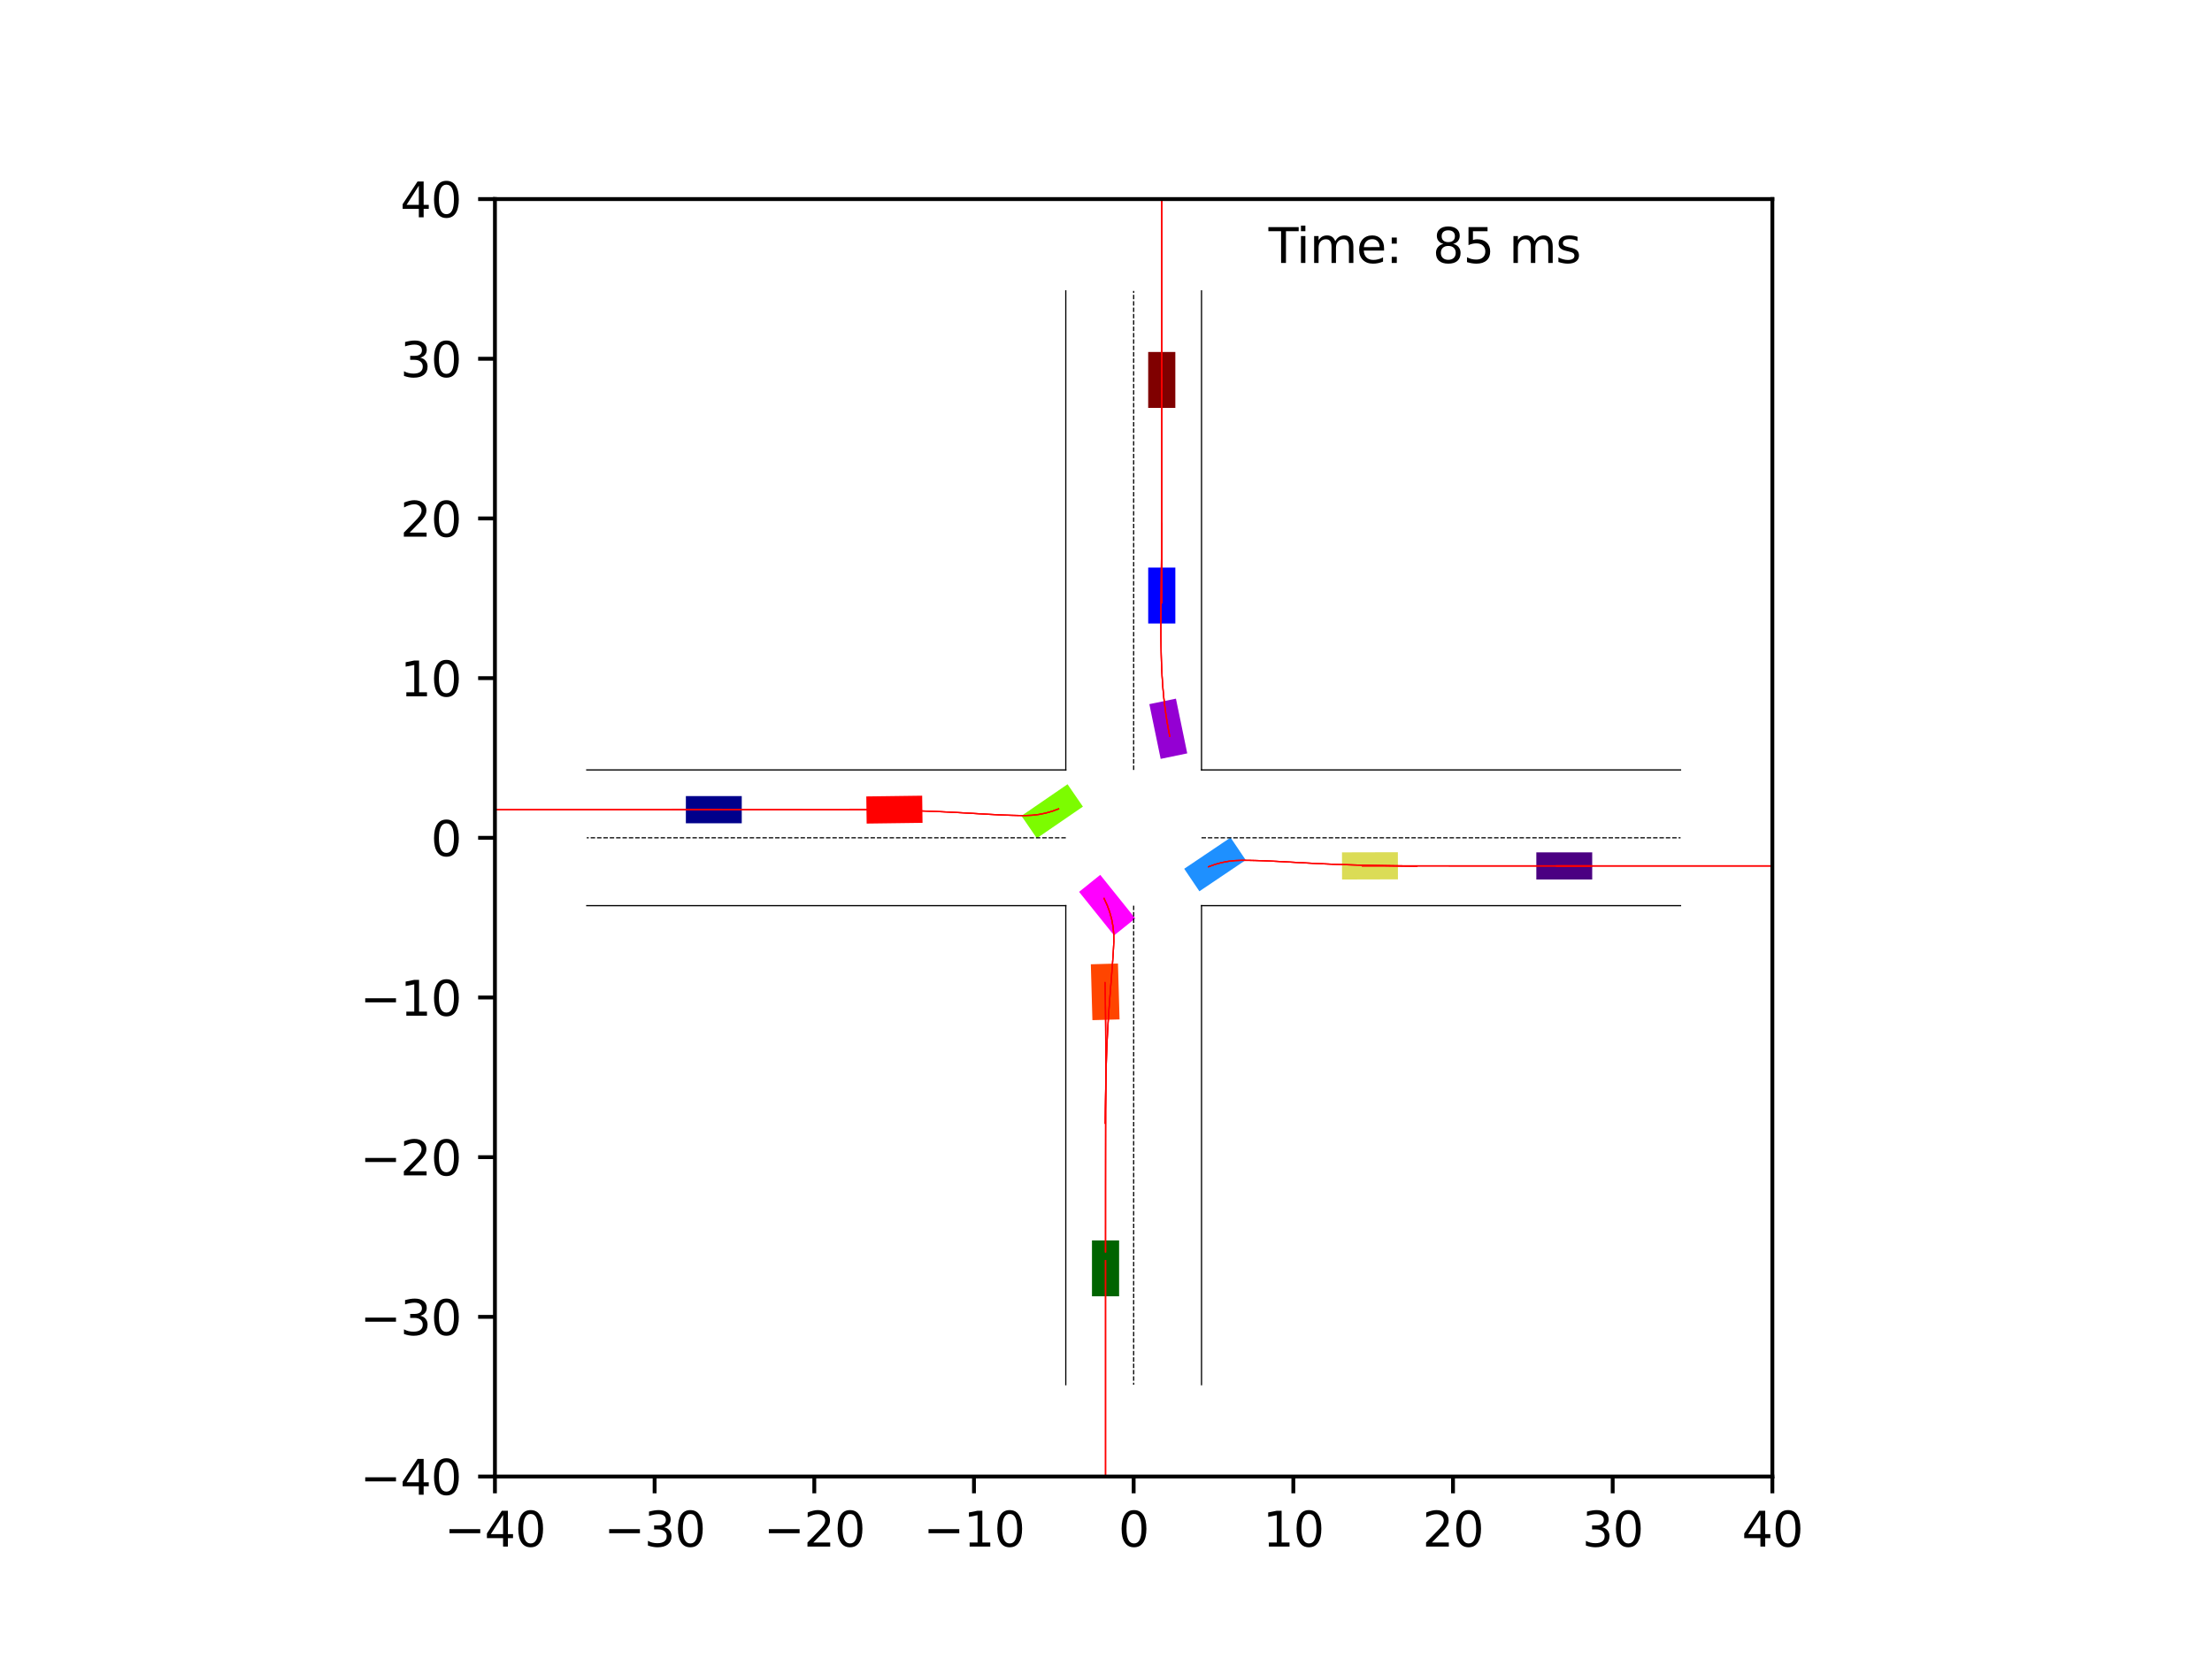 <?xml version="1.0" encoding="utf-8" standalone="no"?>
<!DOCTYPE svg PUBLIC "-//W3C//DTD SVG 1.1//EN"
  "http://www.w3.org/Graphics/SVG/1.1/DTD/svg11.dtd">
<svg xmlns:xlink="http://www.w3.org/1999/xlink" width="460.8pt" height="345.6pt" viewBox="0 0 460.8 345.6" xmlns="http://www.w3.org/2000/svg" version="1.1">
 <defs>
  <style type="text/css">*{stroke-linejoin: round; stroke-linecap: butt}</style>
 </defs>
 <g id="figure_1">
  <g id="patch_1">
   <path d="M 0 345.6 
L 460.8 345.6 
L 460.8 0 
L 0 0 
z
" style="fill: #ffffff"/>
  </g>
  <g id="axes_1">
   <g id="patch_2">
    <path d="M 103.104 307.584 
L 369.216 307.584 
L 369.216 41.472 
L 103.104 41.472 
z
" style="fill: #ffffff"/>
   </g>
   <g id="patch_3">
    <path d="M 154.521 165.845 
L 142.879 165.845 
L 142.878 171.5 
L 154.521 171.5 
z
" clip-path="url(#pd80f548f6d)" style="fill: #00008b"/>
   </g>
   <g id="patch_4">
    <path d="M 244.844 84.966 
L 244.843 73.324 
L 239.188 73.324 
L 239.189 84.967 
z
" clip-path="url(#pd80f548f6d)" style="fill: #800000"/>
   </g>
   <g id="patch_5">
    <path d="M 227.477 258.4 
L 227.477 270.043 
L 233.131 270.043 
L 233.132 258.401 
z
" clip-path="url(#pd80f548f6d)" style="fill: #006400"/>
   </g>
   <g id="patch_6">
    <path d="M 320.044 183.211 
L 331.687 183.211 
L 331.687 177.557 
L 320.045 177.556 
z
" clip-path="url(#pd80f548f6d)" style="fill: #4b0082"/>
   </g>
   <g id="patch_7">
    <path d="M 244.846 129.883 
L 244.847 118.24 
L 239.192 118.24 
L 239.191 129.882 
z
" clip-path="url(#pd80f548f6d)" style="fill: #0000ff"/>
   </g>
   <g id="patch_8">
    <path d="M 192.106 165.757 
L 180.465 165.911 
L 180.54 171.566 
L 192.181 171.412 
z
" clip-path="url(#pd80f548f6d)" style="fill: #ff0000"/>
   </g>
   <g id="patch_9">
    <path d="M 279.575 183.216 
L 291.218 183.186 
L 291.203 177.531 
L 279.561 177.561 
z
" clip-path="url(#pd80f548f6d)" style="fill: #dbdc56"/>
   </g>
   <g id="patch_10">
    <path d="M 247.326 156.942 
L 244.967 145.541 
L 239.43 146.687 
L 241.788 158.088 
z
" clip-path="url(#pd80f548f6d)" style="fill: #9400d3"/>
   </g>
   <g id="patch_11">
    <path d="M 249.854 185.671 
L 259.51 179.167 
L 256.351 174.477 
L 246.694 180.981 
z
" clip-path="url(#pd80f548f6d)" style="fill: #1e90ff"/>
   </g>
   <g id="patch_12">
    <path d="M 227.24 200.879 
L 227.569 212.517 
L 233.221 212.357 
L 232.892 200.72 
z
" clip-path="url(#pd80f548f6d)" style="fill: #ff4500"/>
   </g>
   <g id="patch_13">
    <path d="M 222.389 163.372 
L 212.789 169.959 
L 215.988 174.622 
L 225.588 168.035 
z
" clip-path="url(#pd80f548f6d)" style="fill: #7cfc00"/>
   </g>
   <g id="patch_14">
    <path d="M 224.792 185.79 
L 232.083 194.867 
L 236.492 191.326 
L 229.201 182.249 
z
" clip-path="url(#pd80f548f6d)" style="fill: #ff00ff"/>
   </g>
   <g id="matplotlib.axis_1">
    <g id="xtick_1">
     <g id="line2d_1">
      <defs>
       <path id="mfb8625581e" d="M 0 0 
L 0 3.5 
" style="stroke: #000000; stroke-width: 0.8"/>
      </defs>
      <g>
       <use xlink:href="#mfb8625581e" x="103.104" y="307.584" style="stroke: #000000; stroke-width: 0.8"/>
      </g>
     </g>
     <g id="text_1">
      <!-- −40 -->
      <g transform="translate(92.552 322.182) scale(0.1 -0.1)">
       <defs>
        <path id="DejaVuSans-2212" d="M 678 2272 
L 4684 2272 
L 4684 1741 
L 678 1741 
L 678 2272 
z
" transform="scale(0.016)"/>
        <path id="DejaVuSans-34" d="M 2419 4116 
L 825 1625 
L 2419 1625 
L 2419 4116 
z
M 2253 4666 
L 3047 4666 
L 3047 1625 
L 3713 1625 
L 3713 1100 
L 3047 1100 
L 3047 0 
L 2419 0 
L 2419 1100 
L 313 1100 
L 313 1709 
L 2253 4666 
z
" transform="scale(0.016)"/>
        <path id="DejaVuSans-30" d="M 2034 4250 
Q 1547 4250 1301 3770 
Q 1056 3291 1056 2328 
Q 1056 1369 1301 889 
Q 1547 409 2034 409 
Q 2525 409 2770 889 
Q 3016 1369 3016 2328 
Q 3016 3291 2770 3770 
Q 2525 4250 2034 4250 
z
M 2034 4750 
Q 2819 4750 3233 4129 
Q 3647 3509 3647 2328 
Q 3647 1150 3233 529 
Q 2819 -91 2034 -91 
Q 1250 -91 836 529 
Q 422 1150 422 2328 
Q 422 3509 836 4129 
Q 1250 4750 2034 4750 
z
" transform="scale(0.016)"/>
       </defs>
       <use xlink:href="#DejaVuSans-2212"/>
       <use xlink:href="#DejaVuSans-34" x="83.789"/>
       <use xlink:href="#DejaVuSans-30" x="147.412"/>
      </g>
     </g>
    </g>
    <g id="xtick_2">
     <g id="line2d_2">
      <g>
       <use xlink:href="#mfb8625581e" x="136.368" y="307.584" style="stroke: #000000; stroke-width: 0.8"/>
      </g>
     </g>
     <g id="text_2">
      <!-- −30 -->
      <g transform="translate(125.816 322.182) scale(0.1 -0.1)">
       <defs>
        <path id="DejaVuSans-33" d="M 2597 2516 
Q 3050 2419 3304 2112 
Q 3559 1806 3559 1356 
Q 3559 666 3084 287 
Q 2609 -91 1734 -91 
Q 1441 -91 1130 -33 
Q 819 25 488 141 
L 488 750 
Q 750 597 1062 519 
Q 1375 441 1716 441 
Q 2309 441 2620 675 
Q 2931 909 2931 1356 
Q 2931 1769 2642 2001 
Q 2353 2234 1838 2234 
L 1294 2234 
L 1294 2753 
L 1863 2753 
Q 2328 2753 2575 2939 
Q 2822 3125 2822 3475 
Q 2822 3834 2567 4026 
Q 2313 4219 1838 4219 
Q 1578 4219 1281 4162 
Q 984 4106 628 3988 
L 628 4550 
Q 988 4650 1302 4700 
Q 1616 4750 1894 4750 
Q 2613 4750 3031 4423 
Q 3450 4097 3450 3541 
Q 3450 3153 3228 2886 
Q 3006 2619 2597 2516 
z
" transform="scale(0.016)"/>
       </defs>
       <use xlink:href="#DejaVuSans-2212"/>
       <use xlink:href="#DejaVuSans-33" x="83.789"/>
       <use xlink:href="#DejaVuSans-30" x="147.412"/>
      </g>
     </g>
    </g>
    <g id="xtick_3">
     <g id="line2d_3">
      <g>
       <use xlink:href="#mfb8625581e" x="169.632" y="307.584" style="stroke: #000000; stroke-width: 0.8"/>
      </g>
     </g>
     <g id="text_3">
      <!-- −20 -->
      <g transform="translate(159.08 322.182) scale(0.1 -0.1)">
       <defs>
        <path id="DejaVuSans-32" d="M 1228 531 
L 3431 531 
L 3431 0 
L 469 0 
L 469 531 
Q 828 903 1448 1529 
Q 2069 2156 2228 2338 
Q 2531 2678 2651 2914 
Q 2772 3150 2772 3378 
Q 2772 3750 2511 3984 
Q 2250 4219 1831 4219 
Q 1534 4219 1204 4116 
Q 875 4013 500 3803 
L 500 4441 
Q 881 4594 1212 4672 
Q 1544 4750 1819 4750 
Q 2544 4750 2975 4387 
Q 3406 4025 3406 3419 
Q 3406 3131 3298 2873 
Q 3191 2616 2906 2266 
Q 2828 2175 2409 1742 
Q 1991 1309 1228 531 
z
" transform="scale(0.016)"/>
       </defs>
       <use xlink:href="#DejaVuSans-2212"/>
       <use xlink:href="#DejaVuSans-32" x="83.789"/>
       <use xlink:href="#DejaVuSans-30" x="147.412"/>
      </g>
     </g>
    </g>
    <g id="xtick_4">
     <g id="line2d_4">
      <g>
       <use xlink:href="#mfb8625581e" x="202.896" y="307.584" style="stroke: #000000; stroke-width: 0.8"/>
      </g>
     </g>
     <g id="text_4">
      <!-- −10 -->
      <g transform="translate(192.344 322.182) scale(0.1 -0.1)">
       <defs>
        <path id="DejaVuSans-31" d="M 794 531 
L 1825 531 
L 1825 4091 
L 703 3866 
L 703 4441 
L 1819 4666 
L 2450 4666 
L 2450 531 
L 3481 531 
L 3481 0 
L 794 0 
L 794 531 
z
" transform="scale(0.016)"/>
       </defs>
       <use xlink:href="#DejaVuSans-2212"/>
       <use xlink:href="#DejaVuSans-31" x="83.789"/>
       <use xlink:href="#DejaVuSans-30" x="147.412"/>
      </g>
     </g>
    </g>
    <g id="xtick_5">
     <g id="line2d_5">
      <g>
       <use xlink:href="#mfb8625581e" x="236.16" y="307.584" style="stroke: #000000; stroke-width: 0.8"/>
      </g>
     </g>
     <g id="text_5">
      <!-- 0 -->
      <g transform="translate(232.979 322.182) scale(0.1 -0.1)">
       <use xlink:href="#DejaVuSans-30"/>
      </g>
     </g>
    </g>
    <g id="xtick_6">
     <g id="line2d_6">
      <g>
       <use xlink:href="#mfb8625581e" x="269.424" y="307.584" style="stroke: #000000; stroke-width: 0.8"/>
      </g>
     </g>
     <g id="text_6">
      <!-- 10 -->
      <g transform="translate(263.062 322.182) scale(0.1 -0.1)">
       <use xlink:href="#DejaVuSans-31"/>
       <use xlink:href="#DejaVuSans-30" x="63.623"/>
      </g>
     </g>
    </g>
    <g id="xtick_7">
     <g id="line2d_7">
      <g>
       <use xlink:href="#mfb8625581e" x="302.688" y="307.584" style="stroke: #000000; stroke-width: 0.8"/>
      </g>
     </g>
     <g id="text_7">
      <!-- 20 -->
      <g transform="translate(296.325 322.182) scale(0.1 -0.1)">
       <use xlink:href="#DejaVuSans-32"/>
       <use xlink:href="#DejaVuSans-30" x="63.623"/>
      </g>
     </g>
    </g>
    <g id="xtick_8">
     <g id="line2d_8">
      <g>
       <use xlink:href="#mfb8625581e" x="335.952" y="307.584" style="stroke: #000000; stroke-width: 0.8"/>
      </g>
     </g>
     <g id="text_8">
      <!-- 30 -->
      <g transform="translate(329.589 322.182) scale(0.1 -0.1)">
       <use xlink:href="#DejaVuSans-33"/>
       <use xlink:href="#DejaVuSans-30" x="63.623"/>
      </g>
     </g>
    </g>
    <g id="xtick_9">
     <g id="line2d_9">
      <g>
       <use xlink:href="#mfb8625581e" x="369.216" y="307.584" style="stroke: #000000; stroke-width: 0.8"/>
      </g>
     </g>
     <g id="text_9">
      <!-- 40 -->
      <g transform="translate(362.853 322.182) scale(0.1 -0.1)">
       <use xlink:href="#DejaVuSans-34"/>
       <use xlink:href="#DejaVuSans-30" x="63.623"/>
      </g>
     </g>
    </g>
   </g>
   <g id="matplotlib.axis_2">
    <g id="ytick_1">
     <g id="line2d_10">
      <defs>
       <path id="mcdd3bc2fde" d="M 0 0 
L -3.5 0 
" style="stroke: #000000; stroke-width: 0.8"/>
      </defs>
      <g>
       <use xlink:href="#mcdd3bc2fde" x="103.104" y="307.584" style="stroke: #000000; stroke-width: 0.8"/>
      </g>
     </g>
     <g id="text_10">
      <!-- −40 -->
      <g transform="translate(74.999 311.383) scale(0.1 -0.1)">
       <use xlink:href="#DejaVuSans-2212"/>
       <use xlink:href="#DejaVuSans-34" x="83.789"/>
       <use xlink:href="#DejaVuSans-30" x="147.412"/>
      </g>
     </g>
    </g>
    <g id="ytick_2">
     <g id="line2d_11">
      <g>
       <use xlink:href="#mcdd3bc2fde" x="103.104" y="274.32" style="stroke: #000000; stroke-width: 0.8"/>
      </g>
     </g>
     <g id="text_11">
      <!-- −30 -->
      <g transform="translate(74.999 278.119) scale(0.1 -0.1)">
       <use xlink:href="#DejaVuSans-2212"/>
       <use xlink:href="#DejaVuSans-33" x="83.789"/>
       <use xlink:href="#DejaVuSans-30" x="147.412"/>
      </g>
     </g>
    </g>
    <g id="ytick_3">
     <g id="line2d_12">
      <g>
       <use xlink:href="#mcdd3bc2fde" x="103.104" y="241.056" style="stroke: #000000; stroke-width: 0.8"/>
      </g>
     </g>
     <g id="text_12">
      <!-- −20 -->
      <g transform="translate(74.999 244.855) scale(0.1 -0.1)">
       <use xlink:href="#DejaVuSans-2212"/>
       <use xlink:href="#DejaVuSans-32" x="83.789"/>
       <use xlink:href="#DejaVuSans-30" x="147.412"/>
      </g>
     </g>
    </g>
    <g id="ytick_4">
     <g id="line2d_13">
      <g>
       <use xlink:href="#mcdd3bc2fde" x="103.104" y="207.792" style="stroke: #000000; stroke-width: 0.8"/>
      </g>
     </g>
     <g id="text_13">
      <!-- −10 -->
      <g transform="translate(74.999 211.591) scale(0.1 -0.1)">
       <use xlink:href="#DejaVuSans-2212"/>
       <use xlink:href="#DejaVuSans-31" x="83.789"/>
       <use xlink:href="#DejaVuSans-30" x="147.412"/>
      </g>
     </g>
    </g>
    <g id="ytick_5">
     <g id="line2d_14">
      <g>
       <use xlink:href="#mcdd3bc2fde" x="103.104" y="174.528" style="stroke: #000000; stroke-width: 0.8"/>
      </g>
     </g>
     <g id="text_14">
      <!-- 0 -->
      <g transform="translate(89.742 178.327) scale(0.1 -0.1)">
       <use xlink:href="#DejaVuSans-30"/>
      </g>
     </g>
    </g>
    <g id="ytick_6">
     <g id="line2d_15">
      <g>
       <use xlink:href="#mcdd3bc2fde" x="103.104" y="141.264" style="stroke: #000000; stroke-width: 0.8"/>
      </g>
     </g>
     <g id="text_15">
      <!-- 10 -->
      <g transform="translate(83.379 145.063) scale(0.1 -0.1)">
       <use xlink:href="#DejaVuSans-31"/>
       <use xlink:href="#DejaVuSans-30" x="63.623"/>
      </g>
     </g>
    </g>
    <g id="ytick_7">
     <g id="line2d_16">
      <g>
       <use xlink:href="#mcdd3bc2fde" x="103.104" y="108" style="stroke: #000000; stroke-width: 0.8"/>
      </g>
     </g>
     <g id="text_16">
      <!-- 20 -->
      <g transform="translate(83.379 111.799) scale(0.1 -0.1)">
       <use xlink:href="#DejaVuSans-32"/>
       <use xlink:href="#DejaVuSans-30" x="63.623"/>
      </g>
     </g>
    </g>
    <g id="ytick_8">
     <g id="line2d_17">
      <g>
       <use xlink:href="#mcdd3bc2fde" x="103.104" y="74.736" style="stroke: #000000; stroke-width: 0.8"/>
      </g>
     </g>
     <g id="text_17">
      <!-- 30 -->
      <g transform="translate(83.379 78.535) scale(0.1 -0.1)">
       <use xlink:href="#DejaVuSans-33"/>
       <use xlink:href="#DejaVuSans-30" x="63.623"/>
      </g>
     </g>
    </g>
    <g id="ytick_9">
     <g id="line2d_18">
      <g>
       <use xlink:href="#mcdd3bc2fde" x="103.104" y="41.472" style="stroke: #000000; stroke-width: 0.8"/>
      </g>
     </g>
     <g id="text_18">
      <!-- 40 -->
      <g transform="translate(83.379 45.271) scale(0.1 -0.1)">
       <use xlink:href="#DejaVuSans-34"/>
       <use xlink:href="#DejaVuSans-30" x="63.623"/>
      </g>
     </g>
    </g>
   </g>
   <g id="line2d_19">
    <path d="M 250.297 288.457 
L 250.297 188.665 
" clip-path="url(#pd80f548f6d)" style="fill: none; stroke: #000000; stroke-width: 0.25; stroke-linecap: square"/>
   </g>
   <g id="line2d_20">
    <path d="M 250.297 188.665 
L 350.089 188.665 
" clip-path="url(#pd80f548f6d)" style="fill: none; stroke: #000000; stroke-width: 0.25; stroke-linecap: square"/>
   </g>
   <g id="line2d_21">
    <path d="M 350.089 160.391 
L 250.297 160.391 
" clip-path="url(#pd80f548f6d)" style="fill: none; stroke: #000000; stroke-width: 0.25; stroke-linecap: square"/>
   </g>
   <g id="line2d_22">
    <path d="M 250.297 160.391 
L 250.297 60.599 
" clip-path="url(#pd80f548f6d)" style="fill: none; stroke: #000000; stroke-width: 0.25; stroke-linecap: square"/>
   </g>
   <g id="line2d_23">
    <path d="M 222.023 60.599 
L 222.023 160.391 
" clip-path="url(#pd80f548f6d)" style="fill: none; stroke: #000000; stroke-width: 0.25; stroke-linecap: square"/>
   </g>
   <g id="line2d_24">
    <path d="M 222.023 160.391 
L 122.231 160.391 
" clip-path="url(#pd80f548f6d)" style="fill: none; stroke: #000000; stroke-width: 0.25; stroke-linecap: square"/>
   </g>
   <g id="line2d_25">
    <path d="M 122.231 188.665 
L 222.023 188.665 
" clip-path="url(#pd80f548f6d)" style="fill: none; stroke: #000000; stroke-width: 0.25; stroke-linecap: square"/>
   </g>
   <g id="line2d_26">
    <path d="M 222.023 188.665 
L 222.023 288.457 
" clip-path="url(#pd80f548f6d)" style="fill: none; stroke: #000000; stroke-width: 0.25; stroke-linecap: square"/>
   </g>
   <g id="line2d_27">
    <path d="M 250.297 174.528 
L 350.089 174.528 
" clip-path="url(#pd80f548f6d)" style="fill: none; stroke-dasharray: 0.925,0.4; stroke-dashoffset: 0; stroke: #000000; stroke-width: 0.25"/>
   </g>
   <g id="line2d_28">
    <path d="M 236.16 160.391 
L 236.16 60.599 
" clip-path="url(#pd80f548f6d)" style="fill: none; stroke-dasharray: 0.925,0.4; stroke-dashoffset: 0; stroke: #000000; stroke-width: 0.25"/>
   </g>
   <g id="line2d_29">
    <path d="M 222.023 174.528 
L 122.231 174.528 
" clip-path="url(#pd80f548f6d)" style="fill: none; stroke-dasharray: 0.925,0.4; stroke-dashoffset: 0; stroke: #000000; stroke-width: 0.25"/>
   </g>
   <g id="line2d_30">
    <path d="M 236.16 188.665 
L 236.16 288.457 
" clip-path="url(#pd80f548f6d)" style="fill: none; stroke-dasharray: 0.925,0.4; stroke-dashoffset: 0; stroke: #000000; stroke-width: 0.25"/>
   </g>
   <g id="line2d_31">
    <path d="M 150.325 168.672 
L 148.7 168.672 
L 147.074 168.672 
L 145.449 168.672 
L 143.823 168.672 
L 142.197 168.672 
L 140.571 168.672 
L 138.945 168.672 
L 137.319 168.672 
L 135.692 168.672 
L 134.066 168.672 
L 132.439 168.672 
L 130.812 168.672 
L 129.185 168.672 
L 127.558 168.672 
L 125.931 168.672 
L 124.304 168.672 
L 122.677 168.672 
L 121.049 168.672 
L 119.422 168.672 
L 117.794 168.672 
L 116.167 168.672 
L 114.539 168.672 
L 112.911 168.672 
L 111.283 168.672 
L 109.656 168.672 
L 108.028 168.672 
L 106.4 168.672 
L 104.772 168.672 
L 103.144 168.672 
L 101.516 168.672 
" clip-path="url(#pd80f548f6d)" style="fill: none; stroke: #ff0000; stroke-opacity: 0.2; stroke-width: 0.25; stroke-linecap: square"/>
   </g>
   <g id="line2d_32">
    <path d="M 150.325 168.672 
L 148.7 168.672 
L 147.074 168.672 
L 145.449 168.672 
L 143.823 168.672 
L 142.197 168.672 
L 140.571 168.672 
L 138.945 168.672 
L 137.319 168.672 
L 135.692 168.672 
L 134.066 168.672 
L 132.439 168.672 
L 130.812 168.672 
L 129.186 168.672 
L 127.559 168.672 
L 125.931 168.672 
L 124.304 168.672 
L 122.677 168.672 
L 121.05 168.672 
L 119.422 168.672 
L 117.795 168.672 
L 116.167 168.672 
L 114.539 168.672 
L 112.912 168.672 
L 111.284 168.672 
L 109.656 168.672 
L 108.029 168.672 
L 106.401 168.672 
L 104.773 168.672 
L 103.145 168.672 
L 101.518 168.672 
" clip-path="url(#pd80f548f6d)" style="fill: none; stroke: #ff0000; stroke-opacity: 0.4; stroke-width: 0.25; stroke-linecap: square"/>
   </g>
   <g id="line2d_33">
    <path d="M 150.325 168.672 
L 148.7 168.672 
L 147.074 168.672 
L 145.449 168.672 
L 143.823 168.672 
L 142.197 168.672 
L 140.571 168.672 
L 138.945 168.672 
L 137.319 168.672 
L 135.692 168.672 
L 134.066 168.672 
L 132.439 168.672 
L 130.812 168.672 
L 129.185 168.672 
L 127.558 168.672 
L 125.931 168.672 
L 124.304 168.672 
L 122.677 168.672 
L 121.049 168.672 
L 119.422 168.672 
L 117.794 168.672 
L 116.167 168.672 
L 114.539 168.672 
L 112.911 168.672 
L 111.284 168.672 
L 109.656 168.672 
L 108.028 168.672 
L 106.4 168.672 
L 104.773 168.672 
L 103.145 168.672 
L 101.517 168.672 
" clip-path="url(#pd80f548f6d)" style="fill: none; stroke: #ff0000; stroke-opacity: 0.6; stroke-width: 0.25; stroke-linecap: square"/>
   </g>
   <g id="line2d_34">
    <path d="M 150.325 168.672 
L 148.7 168.672 
L 147.074 168.672 
L 145.449 168.672 
L 143.823 168.672 
L 142.197 168.672 
L 140.571 168.672 
L 138.945 168.672 
L 137.319 168.672 
L 135.692 168.672 
L 134.066 168.672 
L 132.439 168.672 
L 130.812 168.672 
L 129.186 168.672 
L 127.559 168.672 
L 125.931 168.672 
L 124.304 168.672 
L 122.677 168.672 
L 121.049 168.672 
L 119.422 168.672 
L 117.795 168.672 
L 116.167 168.672 
L 114.539 168.672 
L 112.912 168.672 
L 111.284 168.672 
L 109.656 168.672 
L 108.028 168.672 
L 106.401 168.672 
L 104.773 168.672 
L 103.145 168.672 
L 101.517 168.672 
" clip-path="url(#pd80f548f6d)" style="fill: none; stroke: #ff0000; stroke-opacity: 0.8; stroke-width: 0.25; stroke-linecap: square"/>
   </g>
   <g id="line2d_35">
    <path d="M 150.325 168.672 
L 148.7 168.672 
L 147.074 168.672 
L 145.449 168.672 
L 143.823 168.672 
L 142.197 168.672 
L 140.571 168.672 
L 138.945 168.672 
L 137.319 168.672 
L 135.692 168.672 
L 134.066 168.672 
L 132.439 168.672 
L 130.812 168.672 
L 129.185 168.672 
L 127.558 168.672 
L 125.931 168.672 
L 124.304 168.672 
L 122.677 168.672 
L 121.049 168.672 
L 119.422 168.672 
L 117.794 168.672 
L 116.167 168.672 
L 114.539 168.672 
L 112.912 168.672 
L 111.284 168.672 
L 109.656 168.672 
L 108.028 168.672 
L 106.4 168.672 
L 104.773 168.672 
L 103.145 168.672 
L 101.517 168.672 
" clip-path="url(#pd80f548f6d)" style="fill: none; stroke: #ff0000; stroke-width: 0.25; stroke-linecap: square"/>
   </g>
   <g id="line2d_36">
    <path d="M 242.016 80.655 
L 242.016 79.145 
L 242.016 77.635 
L 242.016 76.125 
L 242.016 74.615 
L 242.016 73.105 
L 242.016 71.595 
L 242.016 70.085 
L 242.016 68.576 
L 242.016 67.066 
L 242.016 65.556 
L 242.016 64.047 
L 242.016 62.537 
L 242.016 61.028 
L 242.016 59.519 
L 242.016 58.01 
L 242.016 56.5 
L 242.016 54.991 
L 242.016 53.483 
L 242.016 51.974 
L 242.016 50.465 
L 242.016 48.956 
L 242.016 47.448 
L 242.016 45.939 
L 242.016 44.43 
L 242.016 42.922 
L 242.016 41.413 
L 242.016 39.905 
L 242.016 38.397 
L 242.016 36.888 
L 242.016 35.38 
" clip-path="url(#pd80f548f6d)" style="fill: none; stroke: #ff0000; stroke-opacity: 0.2; stroke-width: 0.25; stroke-linecap: square"/>
   </g>
   <g id="line2d_37">
    <path d="M 242.016 80.655 
L 242.016 79.145 
L 242.016 77.635 
L 242.016 76.125 
L 242.016 74.615 
L 242.016 73.105 
L 242.016 71.595 
L 242.016 70.085 
L 242.016 68.576 
L 242.016 67.066 
L 242.016 65.556 
L 242.016 64.047 
L 242.016 62.537 
L 242.016 61.028 
L 242.016 59.518 
L 242.016 58.009 
L 242.016 56.5 
L 242.016 54.991 
L 242.016 53.482 
L 242.016 51.973 
L 242.016 50.464 
L 242.016 48.955 
L 242.016 47.446 
L 242.016 45.938 
L 242.016 44.429 
L 242.016 42.92 
L 242.016 41.412 
L 242.016 39.903 
L 242.016 38.395 
L 242.016 36.886 
L 242.016 35.378 
" clip-path="url(#pd80f548f6d)" style="fill: none; stroke: #ff0000; stroke-opacity: 0.4; stroke-width: 0.25; stroke-linecap: square"/>
   </g>
   <g id="line2d_38">
    <path d="M 242.016 80.655 
L 242.016 79.145 
L 242.016 77.635 
L 242.016 76.125 
L 242.016 74.615 
L 242.016 73.105 
L 242.016 71.595 
L 242.016 70.085 
L 242.016 68.576 
L 242.016 67.066 
L 242.016 65.556 
L 242.016 64.047 
L 242.016 62.537 
L 242.016 61.028 
L 242.016 59.519 
L 242.016 58.009 
L 242.016 56.5 
L 242.016 54.991 
L 242.016 53.482 
L 242.016 51.973 
L 242.016 50.465 
L 242.016 48.956 
L 242.016 47.447 
L 242.016 45.938 
L 242.016 44.43 
L 242.016 42.921 
L 242.016 41.413 
L 242.016 39.904 
L 242.016 38.396 
L 242.016 36.887 
L 242.016 35.379 
" clip-path="url(#pd80f548f6d)" style="fill: none; stroke: #ff0000; stroke-opacity: 0.6; stroke-width: 0.25; stroke-linecap: square"/>
   </g>
   <g id="line2d_39">
    <path d="M 242.016 80.655 
L 242.016 79.145 
L 242.016 77.635 
L 242.016 76.125 
L 242.016 74.615 
L 242.016 73.105 
L 242.016 71.595 
L 242.016 70.085 
L 242.016 68.576 
L 242.016 67.066 
L 242.016 65.556 
L 242.016 64.047 
L 242.016 62.537 
L 242.016 61.028 
L 242.016 59.518 
L 242.016 58.009 
L 242.016 56.5 
L 242.016 54.991 
L 242.016 53.482 
L 242.016 51.973 
L 242.016 50.464 
L 242.016 48.955 
L 242.016 47.447 
L 242.016 45.938 
L 242.016 44.429 
L 242.016 42.921 
L 242.016 41.412 
L 242.016 39.904 
L 242.016 38.395 
L 242.016 36.887 
L 242.016 35.378 
" clip-path="url(#pd80f548f6d)" style="fill: none; stroke: #ff0000; stroke-opacity: 0.8; stroke-width: 0.25; stroke-linecap: square"/>
   </g>
   <g id="line2d_40">
    <path d="M 242.016 80.655 
L 242.016 79.145 
L 242.016 77.635 
L 242.016 76.125 
L 242.016 74.615 
L 242.016 73.105 
L 242.016 71.595 
L 242.016 70.085 
L 242.016 68.576 
L 242.016 67.066 
L 242.016 65.556 
L 242.016 64.047 
L 242.016 62.537 
L 242.016 61.028 
L 242.016 59.519 
L 242.016 58.009 
L 242.016 56.5 
L 242.016 54.991 
L 242.016 53.482 
L 242.016 51.973 
L 242.016 50.464 
L 242.016 48.956 
L 242.016 47.447 
L 242.016 45.938 
L 242.016 44.43 
L 242.016 42.921 
L 242.016 41.413 
L 242.016 39.904 
L 242.016 38.395 
L 242.016 36.887 
L 242.016 35.378 
" clip-path="url(#pd80f548f6d)" style="fill: none; stroke: #ff0000; stroke-width: 0.25; stroke-linecap: square"/>
   </g>
   <g id="line2d_41">
    <path d="M 230.304 262.614 
L 230.304 264.222 
L 230.304 265.83 
L 230.304 267.438 
L 230.304 269.045 
L 230.304 270.653 
L 230.304 272.261 
L 230.304 273.869 
L 230.304 275.477 
L 230.304 277.086 
L 230.304 278.694 
L 230.304 280.302 
L 230.304 281.91 
L 230.304 283.518 
L 230.304 285.126 
L 230.304 286.734 
L 230.304 288.342 
L 230.304 289.95 
L 230.304 291.558 
L 230.304 293.166 
L 230.304 294.774 
L 230.304 296.382 
L 230.304 297.991 
L 230.304 299.599 
L 230.304 301.207 
L 230.304 302.815 
L 230.304 304.423 
L 230.304 306.031 
L 230.304 307.639 
L 230.304 309.247 
L 230.304 310.855 
" clip-path="url(#pd80f548f6d)" style="fill: none; stroke: #ff0000; stroke-opacity: 0.2; stroke-width: 0.25; stroke-linecap: square"/>
   </g>
   <g id="line2d_42">
    <path d="M 230.304 262.614 
L 230.304 264.222 
L 230.304 265.83 
L 230.304 267.438 
L 230.304 269.045 
L 230.304 270.653 
L 230.304 272.261 
L 230.304 273.869 
L 230.304 275.477 
L 230.304 277.086 
L 230.304 278.694 
L 230.304 280.302 
L 230.304 281.91 
L 230.304 283.518 
L 230.304 285.126 
L 230.304 286.734 
L 230.304 288.342 
L 230.304 289.95 
L 230.304 291.558 
L 230.304 293.166 
L 230.304 294.774 
L 230.304 296.383 
L 230.304 297.991 
L 230.304 299.599 
L 230.304 301.207 
L 230.304 302.815 
L 230.304 304.423 
L 230.304 306.031 
L 230.304 307.639 
L 230.304 309.247 
L 230.304 310.855 
" clip-path="url(#pd80f548f6d)" style="fill: none; stroke: #ff0000; stroke-opacity: 0.4; stroke-width: 0.25; stroke-linecap: square"/>
   </g>
   <g id="line2d_43">
    <path d="M 230.304 262.614 
L 230.304 264.222 
L 230.304 265.83 
L 230.304 267.438 
L 230.304 269.045 
L 230.304 270.653 
L 230.304 272.261 
L 230.304 273.869 
L 230.304 275.477 
L 230.304 277.086 
L 230.304 278.694 
L 230.304 280.302 
L 230.304 281.91 
L 230.304 283.518 
L 230.304 285.126 
L 230.304 286.734 
L 230.304 288.342 
L 230.304 289.95 
L 230.304 291.558 
L 230.304 293.166 
L 230.304 294.774 
L 230.304 296.383 
L 230.304 297.991 
L 230.304 299.599 
L 230.304 301.207 
L 230.304 302.815 
L 230.304 304.423 
L 230.304 306.031 
L 230.304 307.639 
L 230.304 309.247 
L 230.304 310.855 
" clip-path="url(#pd80f548f6d)" style="fill: none; stroke: #ff0000; stroke-opacity: 0.6; stroke-width: 0.25; stroke-linecap: square"/>
   </g>
   <g id="line2d_44">
    <path d="M 230.304 262.614 
L 230.304 264.222 
L 230.304 265.83 
L 230.304 267.438 
L 230.304 269.045 
L 230.304 270.653 
L 230.304 272.261 
L 230.304 273.869 
L 230.304 275.477 
L 230.304 277.086 
L 230.304 278.694 
L 230.304 280.302 
L 230.304 281.91 
L 230.304 283.518 
L 230.304 285.126 
L 230.304 286.734 
L 230.304 288.342 
L 230.304 289.95 
L 230.304 291.558 
L 230.304 293.166 
L 230.304 294.774 
L 230.304 296.383 
L 230.304 297.991 
L 230.304 299.599 
L 230.304 301.207 
L 230.304 302.815 
L 230.304 304.423 
L 230.304 306.031 
L 230.304 307.639 
L 230.304 309.247 
L 230.304 310.855 
" clip-path="url(#pd80f548f6d)" style="fill: none; stroke: #ff0000; stroke-opacity: 0.8; stroke-width: 0.25; stroke-linecap: square"/>
   </g>
   <g id="line2d_45">
    <path d="M 230.304 262.614 
L 230.304 264.222 
L 230.304 265.83 
L 230.304 267.438 
L 230.304 269.045 
L 230.304 270.653 
L 230.304 272.261 
L 230.304 273.869 
L 230.304 275.477 
L 230.304 277.086 
L 230.304 278.694 
L 230.304 280.302 
L 230.304 281.91 
L 230.304 283.518 
L 230.304 285.126 
L 230.304 286.734 
L 230.304 288.342 
L 230.304 289.95 
L 230.304 291.558 
L 230.304 293.166 
L 230.304 294.774 
L 230.304 296.383 
L 230.304 297.991 
L 230.304 299.599 
L 230.304 301.207 
L 230.304 302.815 
L 230.304 304.423 
L 230.304 306.031 
L 230.304 307.639 
L 230.304 309.247 
L 230.304 310.855 
" clip-path="url(#pd80f548f6d)" style="fill: none; stroke: #ff0000; stroke-width: 0.25; stroke-linecap: square"/>
   </g>
   <g id="line2d_46">
    <path d="M 324.259 180.384 
L 325.866 180.384 
L 327.473 180.384 
L 329.08 180.384 
L 330.687 180.384 
L 332.294 180.384 
L 333.901 180.384 
L 335.508 180.384 
L 337.115 180.384 
L 338.723 180.384 
L 340.33 180.384 
L 341.937 180.384 
L 343.545 180.384 
L 345.152 180.384 
L 346.76 180.384 
L 348.368 180.384 
L 349.975 180.384 
L 351.583 180.384 
L 353.191 180.384 
L 354.798 180.384 
L 356.406 180.384 
L 358.014 180.384 
L 359.621 180.384 
L 361.229 180.384 
L 362.837 180.384 
L 364.445 180.384 
L 366.052 180.384 
L 367.66 180.384 
L 369.268 180.384 
L 370.876 180.384 
L 372.484 180.384 
" clip-path="url(#pd80f548f6d)" style="fill: none; stroke: #ff0000; stroke-opacity: 0.2; stroke-width: 0.25; stroke-linecap: square"/>
   </g>
   <g id="line2d_47">
    <path d="M 324.259 180.384 
L 325.866 180.384 
L 327.473 180.384 
L 329.08 180.384 
L 330.687 180.384 
L 332.294 180.384 
L 333.901 180.384 
L 335.508 180.384 
L 337.115 180.384 
L 338.723 180.384 
L 340.33 180.384 
L 341.937 180.384 
L 343.545 180.384 
L 345.152 180.384 
L 346.76 180.384 
L 348.368 180.384 
L 349.975 180.384 
L 351.583 180.384 
L 353.19 180.384 
L 354.798 180.384 
L 356.406 180.384 
L 358.014 180.384 
L 359.621 180.384 
L 361.229 180.384 
L 362.837 180.384 
L 364.444 180.384 
L 366.052 180.384 
L 367.66 180.384 
L 369.268 180.384 
L 370.876 180.384 
L 372.483 180.384 
" clip-path="url(#pd80f548f6d)" style="fill: none; stroke: #ff0000; stroke-opacity: 0.4; stroke-width: 0.25; stroke-linecap: square"/>
   </g>
   <g id="line2d_48">
    <path d="M 324.259 180.384 
L 325.866 180.384 
L 327.473 180.384 
L 329.08 180.384 
L 330.687 180.384 
L 332.294 180.384 
L 333.901 180.384 
L 335.508 180.384 
L 337.115 180.384 
L 338.723 180.384 
L 340.33 180.384 
L 341.937 180.384 
L 343.545 180.384 
L 345.152 180.384 
L 346.76 180.384 
L 348.368 180.384 
L 349.975 180.384 
L 351.583 180.384 
L 353.19 180.384 
L 354.798 180.384 
L 356.406 180.384 
L 358.014 180.384 
L 359.621 180.384 
L 361.229 180.384 
L 362.837 180.384 
L 364.445 180.384 
L 366.052 180.384 
L 367.66 180.384 
L 369.268 180.384 
L 370.876 180.384 
L 372.483 180.384 
" clip-path="url(#pd80f548f6d)" style="fill: none; stroke: #ff0000; stroke-opacity: 0.6; stroke-width: 0.25; stroke-linecap: square"/>
   </g>
   <g id="line2d_49">
    <path d="M 324.259 180.384 
L 325.866 180.384 
L 327.473 180.384 
L 329.08 180.384 
L 330.687 180.384 
L 332.294 180.384 
L 333.901 180.384 
L 335.508 180.384 
L 337.115 180.384 
L 338.723 180.384 
L 340.33 180.384 
L 341.937 180.384 
L 343.545 180.384 
L 345.152 180.384 
L 346.76 180.384 
L 348.368 180.384 
L 349.975 180.384 
L 351.583 180.384 
L 353.19 180.384 
L 354.798 180.384 
L 356.406 180.384 
L 358.014 180.384 
L 359.621 180.384 
L 361.229 180.384 
L 362.837 180.384 
L 364.445 180.384 
L 366.052 180.384 
L 367.66 180.384 
L 369.268 180.384 
L 370.876 180.384 
L 372.483 180.384 
" clip-path="url(#pd80f548f6d)" style="fill: none; stroke: #ff0000; stroke-opacity: 0.8; stroke-width: 0.25; stroke-linecap: square"/>
   </g>
   <g id="line2d_50">
    <path d="M 324.259 180.384 
L 325.866 180.384 
L 327.473 180.384 
L 329.08 180.384 
L 330.687 180.384 
L 332.294 180.384 
L 333.901 180.384 
L 335.508 180.384 
L 337.115 180.384 
L 338.723 180.384 
L 340.33 180.384 
L 341.937 180.384 
L 343.545 180.384 
L 345.152 180.384 
L 346.76 180.384 
L 348.368 180.384 
L 349.975 180.384 
L 351.583 180.384 
L 353.19 180.384 
L 354.798 180.384 
L 356.406 180.384 
L 358.014 180.384 
L 359.621 180.384 
L 361.229 180.384 
L 362.837 180.384 
L 364.445 180.384 
L 366.052 180.384 
L 367.66 180.384 
L 369.268 180.384 
L 370.876 180.384 
L 372.483 180.384 
" clip-path="url(#pd80f548f6d)" style="fill: none; stroke: #ff0000; stroke-width: 0.25; stroke-linecap: square"/>
   </g>
   <g id="line2d_51">
    <path d="M 242.019 125.597 
L 242.019 124.061 
L 242.019 122.523 
L 242.018 120.983 
L 242.018 119.441 
L 242.018 117.896 
L 242.017 116.349 
L 242.017 114.8 
L 242.017 113.248 
L 242.017 111.693 
L 242.017 110.137 
L 242.016 108.578 
L 242.016 107.016 
L 242.016 105.453 
L 242.016 103.888 
L 242.016 102.32 
L 242.016 100.751 
L 242.016 99.18 
L 242.016 97.608 
L 242.016 96.034 
L 242.016 94.459 
L 242.016 92.882 
L 242.016 91.305 
L 242.016 89.726 
L 242.016 88.147 
L 242.016 86.567 
L 242.016 84.987 
L 242.016 83.406 
L 242.016 81.825 
L 242.016 80.244 
L 242.016 78.662 
" clip-path="url(#pd80f548f6d)" style="fill: none; stroke: #ff0000; stroke-opacity: 0.2; stroke-width: 0.25; stroke-linecap: square"/>
   </g>
   <g id="line2d_52">
    <path d="M 242.019 125.597 
L 242.019 124.061 
L 242.019 122.523 
L 242.018 120.984 
L 242.018 119.441 
L 242.018 117.897 
L 242.017 116.35 
L 242.017 114.8 
L 242.017 113.248 
L 242.017 111.694 
L 242.017 110.138 
L 242.016 108.579 
L 242.016 107.018 
L 242.016 105.455 
L 242.016 103.89 
L 242.016 102.323 
L 242.016 100.754 
L 242.016 99.183 
L 242.016 97.611 
L 242.016 96.038 
L 242.016 94.463 
L 242.016 92.887 
L 242.016 91.31 
L 242.016 89.732 
L 242.016 88.154 
L 242.016 86.575 
L 242.016 84.995 
L 242.016 83.415 
L 242.016 81.834 
L 242.016 80.253 
L 242.016 78.673 
" clip-path="url(#pd80f548f6d)" style="fill: none; stroke: #ff0000; stroke-opacity: 0.4; stroke-width: 0.25; stroke-linecap: square"/>
   </g>
   <g id="line2d_53">
    <path d="M 242.019 125.597 
L 242.019 124.061 
L 242.019 122.523 
L 242.018 120.983 
L 242.018 119.441 
L 242.018 117.896 
L 242.017 116.349 
L 242.017 114.8 
L 242.017 113.248 
L 242.017 111.694 
L 242.017 110.137 
L 242.016 108.578 
L 242.016 107.017 
L 242.016 105.454 
L 242.016 103.888 
L 242.016 102.321 
L 242.016 100.752 
L 242.016 99.182 
L 242.016 97.609 
L 242.016 96.036 
L 242.016 94.461 
L 242.016 92.884 
L 242.016 91.307 
L 242.016 89.729 
L 242.016 88.15 
L 242.016 86.57 
L 242.016 84.99 
L 242.016 83.41 
L 242.016 81.829 
L 242.016 80.248 
L 242.016 78.667 
" clip-path="url(#pd80f548f6d)" style="fill: none; stroke: #ff0000; stroke-opacity: 0.6; stroke-width: 0.25; stroke-linecap: square"/>
   </g>
   <g id="line2d_54">
    <path d="M 242.019 125.597 
L 242.019 124.061 
L 242.019 122.523 
L 242.018 120.983 
L 242.018 119.441 
L 242.018 117.897 
L 242.017 116.35 
L 242.017 114.8 
L 242.017 113.248 
L 242.017 111.694 
L 242.017 110.137 
L 242.016 108.579 
L 242.016 107.018 
L 242.016 105.454 
L 242.016 103.889 
L 242.016 102.322 
L 242.016 100.753 
L 242.016 99.183 
L 242.016 97.611 
L 242.016 96.037 
L 242.016 94.462 
L 242.016 92.886 
L 242.016 91.309 
L 242.016 89.731 
L 242.016 88.152 
L 242.016 86.573 
L 242.016 84.993 
L 242.016 83.412 
L 242.016 81.832 
L 242.016 80.251 
L 242.016 78.67 
" clip-path="url(#pd80f548f6d)" style="fill: none; stroke: #ff0000; stroke-opacity: 0.8; stroke-width: 0.25; stroke-linecap: square"/>
   </g>
   <g id="line2d_55">
    <path d="M 242.019 125.597 
L 242.019 124.061 
L 242.019 122.523 
L 242.018 120.983 
L 242.018 119.441 
L 242.018 117.897 
L 242.017 116.349 
L 242.017 114.8 
L 242.017 113.248 
L 242.017 111.694 
L 242.017 110.137 
L 242.016 108.578 
L 242.016 107.017 
L 242.016 105.454 
L 242.016 103.889 
L 242.016 102.322 
L 242.016 100.753 
L 242.016 99.182 
L 242.016 97.61 
L 242.016 96.036 
L 242.016 94.461 
L 242.016 92.885 
L 242.016 91.308 
L 242.016 89.73 
L 242.016 88.151 
L 242.016 86.571 
L 242.016 84.991 
L 242.016 83.411 
L 242.016 81.83 
L 242.016 80.249 
L 242.016 78.668 
" clip-path="url(#pd80f548f6d)" style="fill: none; stroke: #ff0000; stroke-width: 0.25; stroke-linecap: square"/>
   </g>
   <g id="line2d_56">
    <path d="M 187.903 168.654 
L 186.323 168.664 
L 184.743 168.673 
L 183.161 168.68 
L 181.578 168.684 
L 179.994 168.688 
L 178.409 168.69 
L 176.823 168.691 
L 175.236 168.691 
L 173.647 168.69 
L 172.058 168.689 
L 170.467 168.688 
L 168.876 168.687 
L 167.284 168.685 
L 165.691 168.684 
L 164.097 168.683 
L 162.502 168.681 
L 160.907 168.68 
L 159.311 168.679 
L 157.714 168.678 
L 156.117 168.677 
L 154.519 168.676 
L 152.921 168.675 
L 151.323 168.674 
L 149.724 168.674 
L 148.125 168.673 
L 146.526 168.673 
L 144.926 168.673 
L 143.326 168.672 
L 141.727 168.672 
L 140.127 168.672 
" clip-path="url(#pd80f548f6d)" style="fill: none; stroke: #ff0000; stroke-opacity: 0.2; stroke-width: 0.25; stroke-linecap: square"/>
   </g>
   <g id="line2d_57">
    <path d="M 187.903 168.654 
L 186.323 168.663 
L 184.743 168.672 
L 183.161 168.679 
L 181.578 168.684 
L 179.994 168.687 
L 178.409 168.689 
L 176.823 168.69 
L 175.236 168.691 
L 173.648 168.69 
L 172.059 168.689 
L 170.469 168.688 
L 168.878 168.687 
L 167.286 168.686 
L 165.693 168.684 
L 164.099 168.683 
L 162.505 168.681 
L 160.91 168.68 
L 159.315 168.679 
L 157.718 168.678 
L 156.122 168.677 
L 154.525 168.676 
L 152.927 168.675 
L 151.329 168.675 
L 149.731 168.674 
L 148.132 168.673 
L 146.534 168.673 
L 144.935 168.672 
L 143.336 168.672 
L 141.737 168.672 
L 140.138 168.671 
" clip-path="url(#pd80f548f6d)" style="fill: none; stroke: #ff0000; stroke-opacity: 0.4; stroke-width: 0.25; stroke-linecap: square"/>
   </g>
   <g id="line2d_58">
    <path d="M 187.903 168.654 
L 186.323 168.662 
L 184.743 168.671 
L 183.161 168.678 
L 181.578 168.683 
L 179.994 168.687 
L 178.409 168.689 
L 176.823 168.69 
L 175.236 168.69 
L 173.647 168.69 
L 172.058 168.689 
L 170.468 168.688 
L 168.877 168.687 
L 167.285 168.686 
L 165.692 168.684 
L 164.098 168.683 
L 162.503 168.681 
L 160.908 168.68 
L 159.312 168.679 
L 157.716 168.678 
L 156.119 168.677 
L 154.522 168.676 
L 152.924 168.675 
L 151.325 168.674 
L 149.727 168.674 
L 148.128 168.673 
L 146.529 168.673 
L 144.93 168.673 
L 143.331 168.672 
L 141.731 168.672 
L 140.132 168.672 
" clip-path="url(#pd80f548f6d)" style="fill: none; stroke: #ff0000; stroke-opacity: 0.6; stroke-width: 0.25; stroke-linecap: square"/>
   </g>
   <g id="line2d_59">
    <path d="M 187.903 168.654 
L 186.323 168.662 
L 184.743 168.671 
L 183.161 168.678 
L 181.578 168.683 
L 179.994 168.686 
L 178.409 168.689 
L 176.823 168.69 
L 175.236 168.69 
L 173.648 168.69 
L 172.059 168.689 
L 170.468 168.688 
L 168.877 168.687 
L 167.285 168.686 
L 165.692 168.684 
L 164.099 168.683 
L 162.504 168.681 
L 160.909 168.68 
L 159.314 168.679 
L 157.717 168.678 
L 156.121 168.677 
L 154.523 168.676 
L 152.926 168.675 
L 151.328 168.674 
L 149.729 168.674 
L 148.131 168.673 
L 146.532 168.673 
L 144.933 168.672 
L 143.334 168.672 
L 141.735 168.672 
L 140.135 168.671 
" clip-path="url(#pd80f548f6d)" style="fill: none; stroke: #ff0000; stroke-opacity: 0.8; stroke-width: 0.25; stroke-linecap: square"/>
   </g>
   <g id="line2d_60">
    <path d="M 187.903 168.654 
L 186.323 168.661 
L 184.743 168.671 
L 183.161 168.678 
L 181.578 168.683 
L 179.994 168.686 
L 178.409 168.689 
L 176.823 168.69 
L 175.236 168.69 
L 173.648 168.69 
L 172.058 168.689 
L 170.468 168.688 
L 168.877 168.687 
L 167.285 168.686 
L 165.692 168.684 
L 164.098 168.683 
L 162.504 168.681 
L 160.909 168.68 
L 159.313 168.679 
L 157.717 168.678 
L 156.12 168.677 
L 154.522 168.676 
L 152.924 168.675 
L 151.326 168.674 
L 149.728 168.674 
L 148.129 168.673 
L 146.53 168.673 
L 144.931 168.673 
L 143.332 168.672 
L 141.733 168.672 
L 140.133 168.671 
" clip-path="url(#pd80f548f6d)" style="fill: none; stroke: #ff0000; stroke-width: 0.25; stroke-linecap: square"/>
   </g>
   <g id="line2d_61">
    <path d="M 283.813 180.373 
L 285.389 180.373 
L 286.966 180.373 
L 288.543 180.373 
L 290.122 180.373 
L 291.701 180.374 
L 293.281 180.374 
L 294.862 180.375 
L 296.445 180.376 
L 298.029 180.377 
L 299.614 180.378 
L 301.2 180.379 
L 302.788 180.38 
L 304.377 180.38 
L 305.968 180.381 
L 307.559 180.381 
L 309.152 180.382 
L 310.746 180.382 
L 312.341 180.383 
L 313.937 180.383 
L 315.534 180.383 
L 317.132 180.383 
L 318.73 180.384 
L 320.329 180.384 
L 321.929 180.384 
L 323.529 180.384 
L 325.13 180.384 
L 326.73 180.384 
L 328.332 180.384 
L 329.933 180.384 
L 331.534 180.384 
" clip-path="url(#pd80f548f6d)" style="fill: none; stroke: #ff0000; stroke-opacity: 0.2; stroke-width: 0.25; stroke-linecap: square"/>
   </g>
   <g id="line2d_62">
    <path d="M 283.813 180.373 
L 285.389 180.373 
L 286.966 180.373 
L 288.543 180.373 
L 290.121 180.373 
L 291.7 180.374 
L 293.281 180.375 
L 294.862 180.375 
L 296.444 180.376 
L 298.028 180.377 
L 299.613 180.378 
L 301.199 180.379 
L 302.787 180.38 
L 304.376 180.38 
L 305.966 180.381 
L 307.557 180.381 
L 309.15 180.382 
L 310.743 180.382 
L 312.338 180.383 
L 313.934 180.383 
L 315.53 180.383 
L 317.128 180.383 
L 318.726 180.384 
L 320.324 180.384 
L 321.923 180.384 
L 323.523 180.384 
L 325.123 180.384 
L 326.724 180.384 
L 328.324 180.384 
L 329.925 180.384 
L 331.526 180.384 
" clip-path="url(#pd80f548f6d)" style="fill: none; stroke: #ff0000; stroke-opacity: 0.4; stroke-width: 0.25; stroke-linecap: square"/>
   </g>
   <g id="line2d_63">
    <path d="M 283.813 180.373 
L 285.389 180.373 
L 286.966 180.373 
L 288.543 180.373 
L 290.121 180.373 
L 291.701 180.374 
L 293.281 180.375 
L 294.862 180.375 
L 296.445 180.376 
L 298.028 180.377 
L 299.614 180.378 
L 301.2 180.379 
L 302.788 180.38 
L 304.377 180.38 
L 305.967 180.381 
L 307.559 180.381 
L 309.151 180.382 
L 310.745 180.382 
L 312.34 180.383 
L 313.936 180.383 
L 315.532 180.383 
L 317.13 180.383 
L 318.728 180.384 
L 320.327 180.384 
L 321.927 180.384 
L 323.527 180.384 
L 325.127 180.384 
L 326.727 180.384 
L 328.328 180.384 
L 329.929 180.384 
L 331.53 180.384 
" clip-path="url(#pd80f548f6d)" style="fill: none; stroke: #ff0000; stroke-opacity: 0.6; stroke-width: 0.25; stroke-linecap: square"/>
   </g>
   <g id="line2d_64">
    <path d="M 283.813 180.373 
L 285.389 180.373 
L 286.966 180.373 
L 288.543 180.373 
L 290.121 180.373 
L 291.7 180.374 
L 293.281 180.375 
L 294.862 180.375 
L 296.444 180.376 
L 298.028 180.377 
L 299.613 180.378 
L 301.2 180.379 
L 302.787 180.38 
L 304.376 180.38 
L 305.966 180.381 
L 307.558 180.381 
L 309.15 180.382 
L 310.744 180.382 
L 312.339 180.383 
L 313.935 180.383 
L 315.531 180.383 
L 317.129 180.383 
L 318.727 180.384 
L 320.325 180.384 
L 321.925 180.384 
L 323.525 180.384 
L 325.125 180.384 
L 326.725 180.384 
L 328.326 180.384 
L 329.927 180.384 
L 331.528 180.384 
" clip-path="url(#pd80f548f6d)" style="fill: none; stroke: #ff0000; stroke-opacity: 0.8; stroke-width: 0.25; stroke-linecap: square"/>
   </g>
   <g id="line2d_65">
    <path d="M 283.813 180.373 
L 285.389 180.374 
L 286.966 180.373 
L 288.543 180.373 
L 290.121 180.373 
L 291.701 180.374 
L 293.281 180.375 
L 294.862 180.375 
L 296.445 180.376 
L 298.028 180.377 
L 299.613 180.378 
L 301.2 180.379 
L 302.788 180.38 
L 304.377 180.38 
L 305.967 180.381 
L 307.558 180.381 
L 309.151 180.382 
L 310.745 180.382 
L 312.339 180.383 
L 313.935 180.383 
L 315.532 180.383 
L 317.129 180.383 
L 318.728 180.384 
L 320.326 180.384 
L 321.926 180.384 
L 323.526 180.384 
L 325.126 180.384 
L 326.727 180.384 
L 328.327 180.384 
L 329.928 180.384 
L 331.529 180.384 
" clip-path="url(#pd80f548f6d)" style="fill: none; stroke: #ff0000; stroke-width: 0.25; stroke-linecap: square"/>
   </g>
   <g id="line2d_66">
    <path d="M 243.68 153.401 
L 243.374 151.815 
L 243.098 150.236 
L 242.854 148.665 
L 242.643 147.101 
L 242.463 145.545 
L 242.313 143.998 
L 242.188 142.46 
L 242.088 140.932 
L 242.009 139.413 
L 241.949 137.903 
L 241.905 136.403 
L 241.874 134.911 
L 241.855 133.427 
L 241.844 131.952 
L 241.841 130.485 
L 241.843 129.024 
L 241.85 127.57 
L 241.86 126.121 
L 241.872 124.678 
L 241.886 123.24 
L 241.9 121.807 
L 241.915 120.376 
L 241.93 118.95 
L 241.945 117.526 
L 241.959 116.104 
L 241.973 114.684 
L 241.986 113.265 
L 242 111.848 
L 242.012 110.431 
L 242.025 109.014 
" clip-path="url(#pd80f548f6d)" style="fill: none; stroke: #ff0000; stroke-opacity: 0.2; stroke-width: 0.25; stroke-linecap: square"/>
   </g>
   <g id="line2d_67">
    <path d="M 243.68 153.401 
L 243.375 151.815 
L 243.099 150.236 
L 242.855 148.665 
L 242.644 147.101 
L 242.464 145.545 
L 242.313 143.998 
L 242.189 142.461 
L 242.088 140.932 
L 242.009 139.413 
L 241.949 137.904 
L 241.904 136.403 
L 241.873 134.912 
L 241.853 133.429 
L 241.842 131.954 
L 241.839 130.486 
L 241.841 129.026 
L 241.848 127.572 
L 241.857 126.124 
L 241.869 124.681 
L 241.882 123.244 
L 241.897 121.81 
L 241.911 120.381 
L 241.926 118.954 
L 241.94 117.531 
L 241.954 116.109 
L 241.968 114.69 
L 241.981 113.272 
L 241.994 111.855 
L 242.007 110.439 
L 242.019 109.023 
" clip-path="url(#pd80f548f6d)" style="fill: none; stroke: #ff0000; stroke-opacity: 0.4; stroke-width: 0.25; stroke-linecap: square"/>
   </g>
   <g id="line2d_68">
    <path d="M 243.68 153.401 
L 243.376 151.815 
L 243.1 150.236 
L 242.857 148.664 
L 242.646 147.1 
L 242.466 145.545 
L 242.315 143.998 
L 242.19 142.46 
L 242.09 140.932 
L 242.01 139.413 
L 241.95 137.903 
L 241.905 136.402 
L 241.874 134.911 
L 241.854 133.428 
L 241.844 131.953 
L 241.84 130.485 
L 241.842 129.025 
L 241.849 127.571 
L 241.859 126.122 
L 241.871 124.68 
L 241.884 123.242 
L 241.899 121.809 
L 241.913 120.379 
L 241.928 118.953 
L 241.942 117.529 
L 241.957 116.108 
L 241.97 114.688 
L 241.984 113.27 
L 241.997 111.853 
L 242.01 110.437 
L 242.022 109.021 
" clip-path="url(#pd80f548f6d)" style="fill: none; stroke: #ff0000; stroke-opacity: 0.6; stroke-width: 0.25; stroke-linecap: square"/>
   </g>
   <g id="line2d_69">
    <path d="M 243.68 153.401 
L 243.377 151.815 
L 243.101 150.236 
L 242.857 148.664 
L 242.646 147.1 
L 242.466 145.545 
L 242.315 143.998 
L 242.19 142.46 
L 242.09 140.932 
L 242.01 139.413 
L 241.95 137.903 
L 241.905 136.402 
L 241.874 134.911 
L 241.854 133.428 
L 241.843 131.953 
L 241.839 130.485 
L 241.841 129.025 
L 241.848 127.571 
L 241.858 126.123 
L 241.87 124.68 
L 241.883 123.242 
L 241.897 121.809 
L 241.912 120.379 
L 241.927 118.953 
L 241.941 117.529 
L 241.955 116.108 
L 241.969 114.689 
L 241.982 113.271 
L 241.995 111.854 
L 242.008 110.438 
L 242.021 109.022 
" clip-path="url(#pd80f548f6d)" style="fill: none; stroke: #ff0000; stroke-opacity: 0.8; stroke-width: 0.25; stroke-linecap: square"/>
   </g>
   <g id="line2d_70">
    <path d="M 243.68 153.401 
L 243.378 151.815 
L 243.101 150.236 
L 242.858 148.664 
L 242.647 147.1 
L 242.467 145.545 
L 242.315 143.998 
L 242.191 142.46 
L 242.09 140.932 
L 242.011 139.413 
L 241.95 137.903 
L 241.905 136.402 
L 241.874 134.911 
L 241.854 133.428 
L 241.843 131.952 
L 241.84 130.485 
L 241.842 129.024 
L 241.848 127.57 
L 241.858 126.122 
L 241.87 124.68 
L 241.884 123.242 
L 241.898 121.809 
L 241.913 120.379 
L 241.927 118.953 
L 241.942 117.529 
L 241.956 116.108 
L 241.97 114.689 
L 241.983 113.271 
L 241.996 111.854 
L 242.009 110.438 
L 242.022 109.022 
" clip-path="url(#pd80f548f6d)" style="fill: none; stroke: #ff0000; stroke-width: 0.25; stroke-linecap: square"/>
   </g>
   <g id="line2d_71">
    <path d="M 251.763 180.557 
L 253.102 180.075 
L 254.477 179.699 
L 255.88 179.431 
L 257.301 179.272 
L 258.733 179.225 
L 260.168 179.233 
L 261.605 179.261 
L 263.044 179.307 
L 264.486 179.367 
L 265.929 179.437 
L 267.374 179.513 
L 268.822 179.593 
L 270.272 179.674 
L 271.724 179.753 
L 273.178 179.83 
L 274.634 179.902 
L 276.093 179.969 
L 277.553 180.031 
L 279.015 180.087 
L 280.479 180.138 
L 281.944 180.183 
L 283.41 180.222 
L 284.878 180.257 
L 286.346 180.289 
L 287.816 180.316 
L 289.286 180.341 
L 290.756 180.364 
L 292.227 180.385 
L 293.697 180.406 
L 295.168 180.426 
" clip-path="url(#pd80f548f6d)" style="fill: none; stroke: #ff0000; stroke-opacity: 0.2; stroke-width: 0.25; stroke-linecap: square"/>
   </g>
   <g id="line2d_72">
    <path d="M 251.763 180.557 
L 253.102 180.075 
L 254.477 179.699 
L 255.88 179.431 
L 257.301 179.272 
L 258.733 179.226 
L 260.168 179.233 
L 261.605 179.262 
L 263.044 179.308 
L 264.486 179.367 
L 265.929 179.437 
L 267.374 179.514 
L 268.822 179.594 
L 270.271 179.674 
L 271.723 179.754 
L 273.178 179.83 
L 274.634 179.903 
L 276.092 179.97 
L 277.553 180.032 
L 279.015 180.088 
L 280.478 180.138 
L 281.944 180.183 
L 283.41 180.223 
L 284.878 180.259 
L 286.346 180.29 
L 287.815 180.317 
L 289.285 180.342 
L 290.756 180.365 
L 292.226 180.386 
L 293.697 180.407 
L 295.168 180.427 
" clip-path="url(#pd80f548f6d)" style="fill: none; stroke: #ff0000; stroke-opacity: 0.4; stroke-width: 0.25; stroke-linecap: square"/>
   </g>
   <g id="line2d_73">
    <path d="M 251.763 180.557 
L 253.102 180.074 
L 254.477 179.697 
L 255.879 179.428 
L 257.3 179.27 
L 258.732 179.224 
L 260.167 179.232 
L 261.604 179.261 
L 263.044 179.306 
L 264.485 179.366 
L 265.928 179.436 
L 267.373 179.513 
L 268.821 179.592 
L 270.271 179.673 
L 271.723 179.753 
L 273.177 179.829 
L 274.633 179.902 
L 276.091 179.969 
L 277.552 180.031 
L 279.014 180.087 
L 280.478 180.137 
L 281.943 180.182 
L 283.409 180.222 
L 284.877 180.258 
L 286.345 180.289 
L 287.815 180.317 
L 289.285 180.341 
L 290.755 180.364 
L 292.226 180.386 
L 293.697 180.406 
L 295.168 180.426 
" clip-path="url(#pd80f548f6d)" style="fill: none; stroke: #ff0000; stroke-opacity: 0.6; stroke-width: 0.25; stroke-linecap: square"/>
   </g>
   <g id="line2d_74">
    <path d="M 251.763 180.557 
L 253.102 180.073 
L 254.476 179.696 
L 255.879 179.427 
L 257.3 179.269 
L 258.732 179.224 
L 260.167 179.232 
L 261.604 179.26 
L 263.043 179.306 
L 264.485 179.366 
L 265.928 179.435 
L 267.373 179.512 
L 268.821 179.592 
L 270.27 179.673 
L 271.722 179.752 
L 273.176 179.829 
L 274.633 179.901 
L 276.091 179.969 
L 277.552 180.031 
L 279.014 180.087 
L 280.477 180.137 
L 281.943 180.182 
L 283.409 180.222 
L 284.877 180.258 
L 286.345 180.289 
L 287.815 180.317 
L 289.285 180.342 
L 290.755 180.365 
L 292.226 180.386 
L 293.697 180.407 
L 295.168 180.427 
" clip-path="url(#pd80f548f6d)" style="fill: none; stroke: #ff0000; stroke-opacity: 0.8; stroke-width: 0.25; stroke-linecap: square"/>
   </g>
   <g id="line2d_75">
    <path d="M 251.763 180.557 
L 253.102 180.074 
L 254.477 179.697 
L 255.879 179.429 
L 257.3 179.271 
L 258.732 179.224 
L 260.167 179.232 
L 261.604 179.261 
L 263.044 179.306 
L 264.485 179.366 
L 265.928 179.436 
L 267.374 179.512 
L 268.821 179.592 
L 270.271 179.673 
L 271.723 179.752 
L 273.177 179.829 
L 274.633 179.901 
L 276.092 179.969 
L 277.552 180.031 
L 279.014 180.087 
L 280.478 180.137 
L 281.943 180.182 
L 283.409 180.222 
L 284.877 180.258 
L 286.346 180.289 
L 287.815 180.317 
L 289.285 180.342 
L 290.756 180.364 
L 292.226 180.386 
L 293.697 180.406 
L 295.168 180.427 
" clip-path="url(#pd80f548f6d)" style="fill: none; stroke: #ff0000; stroke-width: 0.25; stroke-linecap: square"/>
   </g>
   <g id="line2d_76">
    <path d="M 230.192 204.693 
L 230.235 206.618 
L 230.27 208.536 
L 230.297 210.445 
L 230.317 212.349 
L 230.33 214.246 
L 230.339 216.137 
L 230.344 218.024 
L 230.346 219.905 
L 230.345 221.783 
L 230.343 223.657 
L 230.34 225.527 
L 230.336 227.395 
L 230.332 229.26 
L 230.328 231.123 
L 230.324 232.983 
L 230.321 234.842 
L 230.317 236.7 
L 230.315 238.556 
L 230.312 240.411 
L 230.31 242.265 
L 230.308 244.119 
L 230.307 245.971 
L 230.306 247.824 
L 230.305 249.675 
L 230.304 251.527 
L 230.304 253.378 
L 230.304 255.229 
L 230.303 257.08 
L 230.303 258.931 
L 230.303 260.782 
" clip-path="url(#pd80f548f6d)" style="fill: none; stroke: #ff0000; stroke-opacity: 0.2; stroke-width: 0.25; stroke-linecap: square"/>
   </g>
   <g id="line2d_77">
    <path d="M 230.192 204.693 
L 230.233 206.618 
L 230.269 208.536 
L 230.295 210.445 
L 230.315 212.348 
L 230.329 214.245 
L 230.338 216.137 
L 230.343 218.023 
L 230.345 219.904 
L 230.345 221.782 
L 230.343 223.655 
L 230.34 225.526 
L 230.336 227.393 
L 230.332 229.258 
L 230.328 231.12 
L 230.325 232.98 
L 230.321 234.839 
L 230.318 236.696 
L 230.315 238.552 
L 230.313 240.406 
L 230.31 242.26 
L 230.309 244.113 
L 230.307 245.965 
L 230.306 247.817 
L 230.305 249.668 
L 230.305 251.519 
L 230.304 253.37 
L 230.304 255.221 
L 230.303 257.071 
L 230.303 258.922 
L 230.303 260.772 
" clip-path="url(#pd80f548f6d)" style="fill: none; stroke: #ff0000; stroke-opacity: 0.4; stroke-width: 0.25; stroke-linecap: square"/>
   </g>
   <g id="line2d_78">
    <path d="M 230.192 204.693 
L 230.232 206.618 
L 230.267 208.536 
L 230.294 210.445 
L 230.314 212.349 
L 230.328 214.246 
L 230.337 216.137 
L 230.342 218.023 
L 230.344 219.905 
L 230.344 221.782 
L 230.342 223.656 
L 230.34 225.527 
L 230.336 227.394 
L 230.332 229.259 
L 230.328 231.121 
L 230.325 232.982 
L 230.321 234.841 
L 230.318 236.698 
L 230.315 238.554 
L 230.312 240.409 
L 230.31 242.263 
L 230.309 244.116 
L 230.307 245.969 
L 230.306 247.821 
L 230.305 249.672 
L 230.305 251.524 
L 230.304 253.375 
L 230.304 255.225 
L 230.303 257.076 
L 230.303 258.927 
L 230.303 260.777 
" clip-path="url(#pd80f548f6d)" style="fill: none; stroke: #ff0000; stroke-opacity: 0.6; stroke-width: 0.25; stroke-linecap: square"/>
   </g>
   <g id="line2d_79">
    <path d="M 230.192 204.693 
L 230.231 206.618 
L 230.266 208.536 
L 230.293 210.445 
L 230.313 212.349 
L 230.328 214.246 
L 230.337 216.137 
L 230.342 218.023 
L 230.344 219.905 
L 230.344 221.782 
L 230.342 223.656 
L 230.34 225.526 
L 230.336 227.393 
L 230.332 229.258 
L 230.328 231.121 
L 230.325 232.981 
L 230.321 234.84 
L 230.318 236.697 
L 230.315 238.553 
L 230.313 240.407 
L 230.31 242.261 
L 230.309 244.114 
L 230.307 245.967 
L 230.306 247.819 
L 230.305 249.67 
L 230.305 251.521 
L 230.304 253.372 
L 230.304 255.223 
L 230.303 257.073 
L 230.303 258.924 
L 230.303 260.774 
" clip-path="url(#pd80f548f6d)" style="fill: none; stroke: #ff0000; stroke-opacity: 0.8; stroke-width: 0.25; stroke-linecap: square"/>
   </g>
   <g id="line2d_80">
    <path d="M 230.192 204.693 
L 230.231 206.618 
L 230.266 208.536 
L 230.293 210.445 
L 230.313 212.349 
L 230.327 214.246 
L 230.336 216.137 
L 230.342 218.023 
L 230.344 219.905 
L 230.344 221.782 
L 230.342 223.656 
L 230.339 225.526 
L 230.336 227.394 
L 230.332 229.259 
L 230.328 231.121 
L 230.325 232.982 
L 230.321 234.84 
L 230.318 236.697 
L 230.315 238.553 
L 230.313 240.408 
L 230.311 242.262 
L 230.309 244.115 
L 230.307 245.968 
L 230.306 247.82 
L 230.305 249.671 
L 230.305 251.522 
L 230.304 253.373 
L 230.304 255.224 
L 230.303 257.075 
L 230.303 258.926 
L 230.303 260.776 
" clip-path="url(#pd80f548f6d)" style="fill: none; stroke: #ff0000; stroke-width: 0.25; stroke-linecap: square"/>
   </g>
   <g id="line2d_81">
    <path d="M 220.521 168.504 
L 219.188 168.996 
L 217.818 169.383 
L 216.421 169.664 
L 215.003 169.834 
L 213.573 169.894 
L 212.14 169.879 
L 210.705 169.845 
L 209.267 169.794 
L 207.827 169.73 
L 206.385 169.656 
L 204.941 169.575 
L 203.495 169.492 
L 202.047 169.407 
L 200.596 169.324 
L 199.142 169.245 
L 197.687 169.169 
L 196.23 169.1 
L 194.77 169.035 
L 193.309 168.977 
L 191.845 168.925 
L 190.381 168.878 
L 188.915 168.837 
L 187.448 168.801 
L 185.98 168.768 
L 184.511 168.74 
L 183.042 168.714 
L 181.572 168.691 
L 180.102 168.668 
L 178.631 168.647 
L 177.161 168.626 
" clip-path="url(#pd80f548f6d)" style="fill: none; stroke: #ff0000; stroke-opacity: 0.2; stroke-width: 0.25; stroke-linecap: square"/>
   </g>
   <g id="line2d_82">
    <path d="M 220.521 168.504 
L 219.188 168.996 
L 217.818 169.383 
L 216.421 169.663 
L 215.003 169.833 
L 213.573 169.892 
L 212.14 169.877 
L 210.704 169.842 
L 209.267 169.792 
L 207.827 169.728 
L 206.385 169.654 
L 204.941 169.573 
L 203.495 169.489 
L 202.047 169.405 
L 200.596 169.322 
L 199.143 169.243 
L 197.687 169.168 
L 196.23 169.098 
L 194.77 169.034 
L 193.309 168.976 
L 191.846 168.924 
L 190.381 168.878 
L 188.915 168.837 
L 187.448 168.8 
L 185.98 168.768 
L 184.511 168.74 
L 183.042 168.714 
L 181.572 168.691 
L 180.102 168.669 
L 178.631 168.648 
L 177.161 168.628 
" clip-path="url(#pd80f548f6d)" style="fill: none; stroke: #ff0000; stroke-opacity: 0.4; stroke-width: 0.25; stroke-linecap: square"/>
   </g>
   <g id="line2d_83">
    <path d="M 220.521 168.504 
L 219.188 168.997 
L 217.819 169.385 
L 216.421 169.665 
L 215.003 169.835 
L 213.574 169.893 
L 212.141 169.877 
L 210.705 169.843 
L 209.267 169.793 
L 207.828 169.729 
L 206.386 169.655 
L 204.942 169.574 
L 203.496 169.491 
L 202.047 169.406 
L 200.596 169.324 
L 199.143 169.244 
L 197.688 169.169 
L 196.23 169.099 
L 194.771 169.035 
L 193.31 168.977 
L 191.846 168.925 
L 190.382 168.879 
L 188.916 168.838 
L 187.449 168.802 
L 185.981 168.769 
L 184.512 168.741 
L 183.043 168.715 
L 181.573 168.692 
L 180.102 168.67 
L 178.632 168.649 
L 177.161 168.628 
" clip-path="url(#pd80f548f6d)" style="fill: none; stroke: #ff0000; stroke-opacity: 0.6; stroke-width: 0.25; stroke-linecap: square"/>
   </g>
   <g id="line2d_84">
    <path d="M 220.521 168.504 
L 219.189 168.998 
L 217.819 169.386 
L 216.422 169.666 
L 215.004 169.836 
L 213.574 169.895 
L 212.141 169.88 
L 210.706 169.846 
L 209.268 169.795 
L 207.828 169.731 
L 206.386 169.657 
L 204.943 169.577 
L 203.496 169.493 
L 202.048 169.409 
L 200.597 169.326 
L 199.144 169.247 
L 197.688 169.172 
L 196.231 169.102 
L 194.771 169.038 
L 193.31 168.979 
L 191.847 168.927 
L 190.382 168.881 
L 188.916 168.839 
L 187.449 168.803 
L 185.981 168.771 
L 184.512 168.742 
L 183.043 168.716 
L 181.573 168.692 
L 180.102 168.67 
L 178.632 168.649 
L 177.161 168.628 
" clip-path="url(#pd80f548f6d)" style="fill: none; stroke: #ff0000; stroke-opacity: 0.8; stroke-width: 0.25; stroke-linecap: square"/>
   </g>
   <g id="line2d_85">
    <path d="M 220.521 168.504 
L 219.188 168.997 
L 217.819 169.385 
L 216.421 169.666 
L 215.004 169.836 
L 213.574 169.896 
L 212.141 169.881 
L 210.705 169.847 
L 209.268 169.796 
L 207.828 169.732 
L 206.386 169.658 
L 204.942 169.578 
L 203.496 169.494 
L 202.048 169.41 
L 200.597 169.327 
L 199.144 169.248 
L 197.688 169.173 
L 196.231 169.103 
L 194.771 169.038 
L 193.31 168.98 
L 191.847 168.928 
L 190.382 168.881 
L 188.916 168.84 
L 187.449 168.803 
L 185.981 168.771 
L 184.512 168.742 
L 183.042 168.716 
L 181.572 168.692 
L 180.102 168.67 
L 178.631 168.649 
L 177.161 168.628 
" clip-path="url(#pd80f548f6d)" style="fill: none; stroke: #ff0000; stroke-width: 0.25; stroke-linecap: square"/>
   </g>
   <g id="line2d_86">
    <path d="M 229.992 187.162 
L 230.643 188.558 
L 231.176 190.009 
L 231.585 191.507 
L 231.865 193.039 
L 232.015 194.594 
L 232.031 196.16 
L 231.951 197.727 
L 231.855 199.296 
L 231.747 200.867 
L 231.629 202.439 
L 231.506 204.012 
L 231.38 205.585 
L 231.256 207.16 
L 231.135 208.735 
L 231.022 210.312 
L 230.916 211.889 
L 230.819 213.466 
L 230.732 215.044 
L 230.655 216.623 
L 230.587 218.202 
L 230.528 219.781 
L 230.477 221.359 
L 230.434 222.938 
L 230.397 224.517 
L 230.365 226.096 
L 230.338 227.674 
L 230.313 229.252 
L 230.291 230.831 
L 230.27 232.409 
L 230.25 233.987 
" clip-path="url(#pd80f548f6d)" style="fill: none; stroke: #ff0000; stroke-opacity: 0.2; stroke-width: 0.25; stroke-linecap: square"/>
   </g>
   <g id="line2d_87">
    <path d="M 229.992 187.162 
L 230.643 188.558 
L 231.176 190.009 
L 231.586 191.507 
L 231.867 193.039 
L 232.017 194.594 
L 232.034 196.16 
L 231.953 197.727 
L 231.858 199.296 
L 231.75 200.867 
L 231.632 202.439 
L 231.508 204.011 
L 231.381 205.585 
L 231.256 207.16 
L 231.136 208.735 
L 231.021 210.311 
L 230.915 211.888 
L 230.818 213.466 
L 230.73 215.044 
L 230.652 216.623 
L 230.583 218.201 
L 230.523 219.78 
L 230.471 221.359 
L 230.427 222.938 
L 230.389 224.516 
L 230.356 226.095 
L 230.328 227.673 
L 230.302 229.252 
L 230.279 230.83 
L 230.257 232.408 
L 230.236 233.986 
" clip-path="url(#pd80f548f6d)" style="fill: none; stroke: #ff0000; stroke-opacity: 0.4; stroke-width: 0.25; stroke-linecap: square"/>
   </g>
   <g id="line2d_88">
    <path d="M 229.992 187.162 
L 230.642 188.558 
L 231.175 190.01 
L 231.585 191.507 
L 231.867 193.039 
L 232.017 194.594 
L 232.034 196.16 
L 231.953 197.727 
L 231.858 199.296 
L 231.75 200.867 
L 231.632 202.439 
L 231.508 204.012 
L 231.382 205.585 
L 231.257 207.16 
L 231.136 208.736 
L 231.022 210.312 
L 230.916 211.889 
L 230.818 213.467 
L 230.73 215.045 
L 230.652 216.623 
L 230.584 218.202 
L 230.524 219.781 
L 230.472 221.36 
L 230.428 222.938 
L 230.39 224.517 
L 230.358 226.096 
L 230.33 227.674 
L 230.305 229.252 
L 230.282 230.83 
L 230.261 232.409 
L 230.24 233.987 
" clip-path="url(#pd80f548f6d)" style="fill: none; stroke: #ff0000; stroke-opacity: 0.6; stroke-width: 0.25; stroke-linecap: square"/>
   </g>
   <g id="line2d_89">
    <path d="M 229.992 187.162 
L 230.642 188.558 
L 231.174 190.01 
L 231.583 191.508 
L 231.865 193.04 
L 232.015 194.595 
L 232.031 196.161 
L 231.95 197.728 
L 231.854 199.297 
L 231.746 200.868 
L 231.627 202.44 
L 231.503 204.012 
L 231.377 205.586 
L 231.252 207.161 
L 231.131 208.736 
L 231.017 210.312 
L 230.91 211.889 
L 230.813 213.467 
L 230.725 215.045 
L 230.647 216.624 
L 230.578 218.202 
L 230.519 219.781 
L 230.467 221.36 
L 230.423 222.939 
L 230.386 224.517 
L 230.354 226.096 
L 230.326 227.674 
L 230.301 229.252 
L 230.279 230.831 
L 230.258 232.409 
L 230.237 233.987 
" clip-path="url(#pd80f548f6d)" style="fill: none; stroke: #ff0000; stroke-opacity: 0.8; stroke-width: 0.25; stroke-linecap: square"/>
   </g>
   <g id="line2d_90">
    <path d="M 229.992 187.162 
L 230.642 188.558 
L 231.174 190.01 
L 231.583 191.508 
L 231.864 193.04 
L 232.013 194.595 
L 232.028 196.161 
L 231.947 197.728 
L 231.851 199.297 
L 231.742 200.868 
L 231.624 202.44 
L 231.5 204.012 
L 231.374 205.586 
L 231.249 207.161 
L 231.128 208.736 
L 231.014 210.313 
L 230.908 211.89 
L 230.811 213.467 
L 230.723 215.045 
L 230.645 216.624 
L 230.577 218.203 
L 230.518 219.781 
L 230.466 221.36 
L 230.423 222.939 
L 230.386 224.517 
L 230.354 226.096 
L 230.327 227.674 
L 230.302 229.252 
L 230.281 230.83 
L 230.26 232.409 
L 230.24 233.987 
" clip-path="url(#pd80f548f6d)" style="fill: none; stroke: #ff0000; stroke-width: 0.25; stroke-linecap: square"/>
   </g>
   <g id="patch_15">
    <path d="M 103.104 307.584 
L 103.104 41.472 
" style="fill: none; stroke: #000000; stroke-width: 0.8; stroke-linejoin: miter; stroke-linecap: square"/>
   </g>
   <g id="patch_16">
    <path d="M 369.216 307.584 
L 369.216 41.472 
" style="fill: none; stroke: #000000; stroke-width: 0.8; stroke-linejoin: miter; stroke-linecap: square"/>
   </g>
   <g id="patch_17">
    <path d="M 103.104 307.584 
L 369.216 307.584 
" style="fill: none; stroke: #000000; stroke-width: 0.8; stroke-linejoin: miter; stroke-linecap: square"/>
   </g>
   <g id="patch_18">
    <path d="M 103.104 41.472 
L 369.216 41.472 
" style="fill: none; stroke: #000000; stroke-width: 0.8; stroke-linejoin: miter; stroke-linecap: square"/>
   </g>
   <g id="text_19">
    <!-- Time:  85 ms -->
    <g transform="translate(264.254 54.778) scale(0.1 -0.1)">
     <defs>
      <path id="DejaVuSans-54" d="M -19 4666 
L 3928 4666 
L 3928 4134 
L 2272 4134 
L 2272 0 
L 1638 0 
L 1638 4134 
L -19 4134 
L -19 4666 
z
" transform="scale(0.016)"/>
      <path id="DejaVuSans-69" d="M 603 3500 
L 1178 3500 
L 1178 0 
L 603 0 
L 603 3500 
z
M 603 4863 
L 1178 4863 
L 1178 4134 
L 603 4134 
L 603 4863 
z
" transform="scale(0.016)"/>
      <path id="DejaVuSans-6d" d="M 3328 2828 
Q 3544 3216 3844 3400 
Q 4144 3584 4550 3584 
Q 5097 3584 5394 3201 
Q 5691 2819 5691 2113 
L 5691 0 
L 5113 0 
L 5113 2094 
Q 5113 2597 4934 2840 
Q 4756 3084 4391 3084 
Q 3944 3084 3684 2787 
Q 3425 2491 3425 1978 
L 3425 0 
L 2847 0 
L 2847 2094 
Q 2847 2600 2669 2842 
Q 2491 3084 2119 3084 
Q 1678 3084 1418 2786 
Q 1159 2488 1159 1978 
L 1159 0 
L 581 0 
L 581 3500 
L 1159 3500 
L 1159 2956 
Q 1356 3278 1631 3431 
Q 1906 3584 2284 3584 
Q 2666 3584 2933 3390 
Q 3200 3197 3328 2828 
z
" transform="scale(0.016)"/>
      <path id="DejaVuSans-65" d="M 3597 1894 
L 3597 1613 
L 953 1613 
Q 991 1019 1311 708 
Q 1631 397 2203 397 
Q 2534 397 2845 478 
Q 3156 559 3463 722 
L 3463 178 
Q 3153 47 2828 -22 
Q 2503 -91 2169 -91 
Q 1331 -91 842 396 
Q 353 884 353 1716 
Q 353 2575 817 3079 
Q 1281 3584 2069 3584 
Q 2775 3584 3186 3129 
Q 3597 2675 3597 1894 
z
M 3022 2063 
Q 3016 2534 2758 2815 
Q 2500 3097 2075 3097 
Q 1594 3097 1305 2825 
Q 1016 2553 972 2059 
L 3022 2063 
z
" transform="scale(0.016)"/>
      <path id="DejaVuSans-3a" d="M 750 794 
L 1409 794 
L 1409 0 
L 750 0 
L 750 794 
z
M 750 3309 
L 1409 3309 
L 1409 2516 
L 750 2516 
L 750 3309 
z
" transform="scale(0.016)"/>
      <path id="DejaVuSans-20" transform="scale(0.016)"/>
      <path id="DejaVuSans-38" d="M 2034 2216 
Q 1584 2216 1326 1975 
Q 1069 1734 1069 1313 
Q 1069 891 1326 650 
Q 1584 409 2034 409 
Q 2484 409 2743 651 
Q 3003 894 3003 1313 
Q 3003 1734 2745 1975 
Q 2488 2216 2034 2216 
z
M 1403 2484 
Q 997 2584 770 2862 
Q 544 3141 544 3541 
Q 544 4100 942 4425 
Q 1341 4750 2034 4750 
Q 2731 4750 3128 4425 
Q 3525 4100 3525 3541 
Q 3525 3141 3298 2862 
Q 3072 2584 2669 2484 
Q 3125 2378 3379 2068 
Q 3634 1759 3634 1313 
Q 3634 634 3220 271 
Q 2806 -91 2034 -91 
Q 1263 -91 848 271 
Q 434 634 434 1313 
Q 434 1759 690 2068 
Q 947 2378 1403 2484 
z
M 1172 3481 
Q 1172 3119 1398 2916 
Q 1625 2713 2034 2713 
Q 2441 2713 2670 2916 
Q 2900 3119 2900 3481 
Q 2900 3844 2670 4047 
Q 2441 4250 2034 4250 
Q 1625 4250 1398 4047 
Q 1172 3844 1172 3481 
z
" transform="scale(0.016)"/>
      <path id="DejaVuSans-35" d="M 691 4666 
L 3169 4666 
L 3169 4134 
L 1269 4134 
L 1269 2991 
Q 1406 3038 1543 3061 
Q 1681 3084 1819 3084 
Q 2600 3084 3056 2656 
Q 3513 2228 3513 1497 
Q 3513 744 3044 326 
Q 2575 -91 1722 -91 
Q 1428 -91 1123 -41 
Q 819 9 494 109 
L 494 744 
Q 775 591 1075 516 
Q 1375 441 1709 441 
Q 2250 441 2565 725 
Q 2881 1009 2881 1497 
Q 2881 1984 2565 2268 
Q 2250 2553 1709 2553 
Q 1456 2553 1204 2497 
Q 953 2441 691 2322 
L 691 4666 
z
" transform="scale(0.016)"/>
      <path id="DejaVuSans-73" d="M 2834 3397 
L 2834 2853 
Q 2591 2978 2328 3040 
Q 2066 3103 1784 3103 
Q 1356 3103 1142 2972 
Q 928 2841 928 2578 
Q 928 2378 1081 2264 
Q 1234 2150 1697 2047 
L 1894 2003 
Q 2506 1872 2764 1633 
Q 3022 1394 3022 966 
Q 3022 478 2636 193 
Q 2250 -91 1575 -91 
Q 1294 -91 989 -36 
Q 684 19 347 128 
L 347 722 
Q 666 556 975 473 
Q 1284 391 1588 391 
Q 1994 391 2212 530 
Q 2431 669 2431 922 
Q 2431 1156 2273 1281 
Q 2116 1406 1581 1522 
L 1381 1569 
Q 847 1681 609 1914 
Q 372 2147 372 2553 
Q 372 3047 722 3315 
Q 1072 3584 1716 3584 
Q 2034 3584 2315 3537 
Q 2597 3491 2834 3397 
z
" transform="scale(0.016)"/>
     </defs>
     <use xlink:href="#DejaVuSans-54"/>
     <use xlink:href="#DejaVuSans-69" x="57.959"/>
     <use xlink:href="#DejaVuSans-6d" x="85.742"/>
     <use xlink:href="#DejaVuSans-65" x="183.154"/>
     <use xlink:href="#DejaVuSans-3a" x="244.678"/>
     <use xlink:href="#DejaVuSans-20" x="278.369"/>
     <use xlink:href="#DejaVuSans-20" x="310.156"/>
     <use xlink:href="#DejaVuSans-38" x="341.943"/>
     <use xlink:href="#DejaVuSans-35" x="405.566"/>
     <use xlink:href="#DejaVuSans-20" x="469.189"/>
     <use xlink:href="#DejaVuSans-6d" x="500.977"/>
     <use xlink:href="#DejaVuSans-73" x="598.389"/>
    </g>
   </g>
  </g>
 </g>
 <defs>
  <clipPath id="pd80f548f6d">
   <rect x="103.104" y="41.472" width="266.112" height="266.112"/>
  </clipPath>
 </defs>
</svg>
